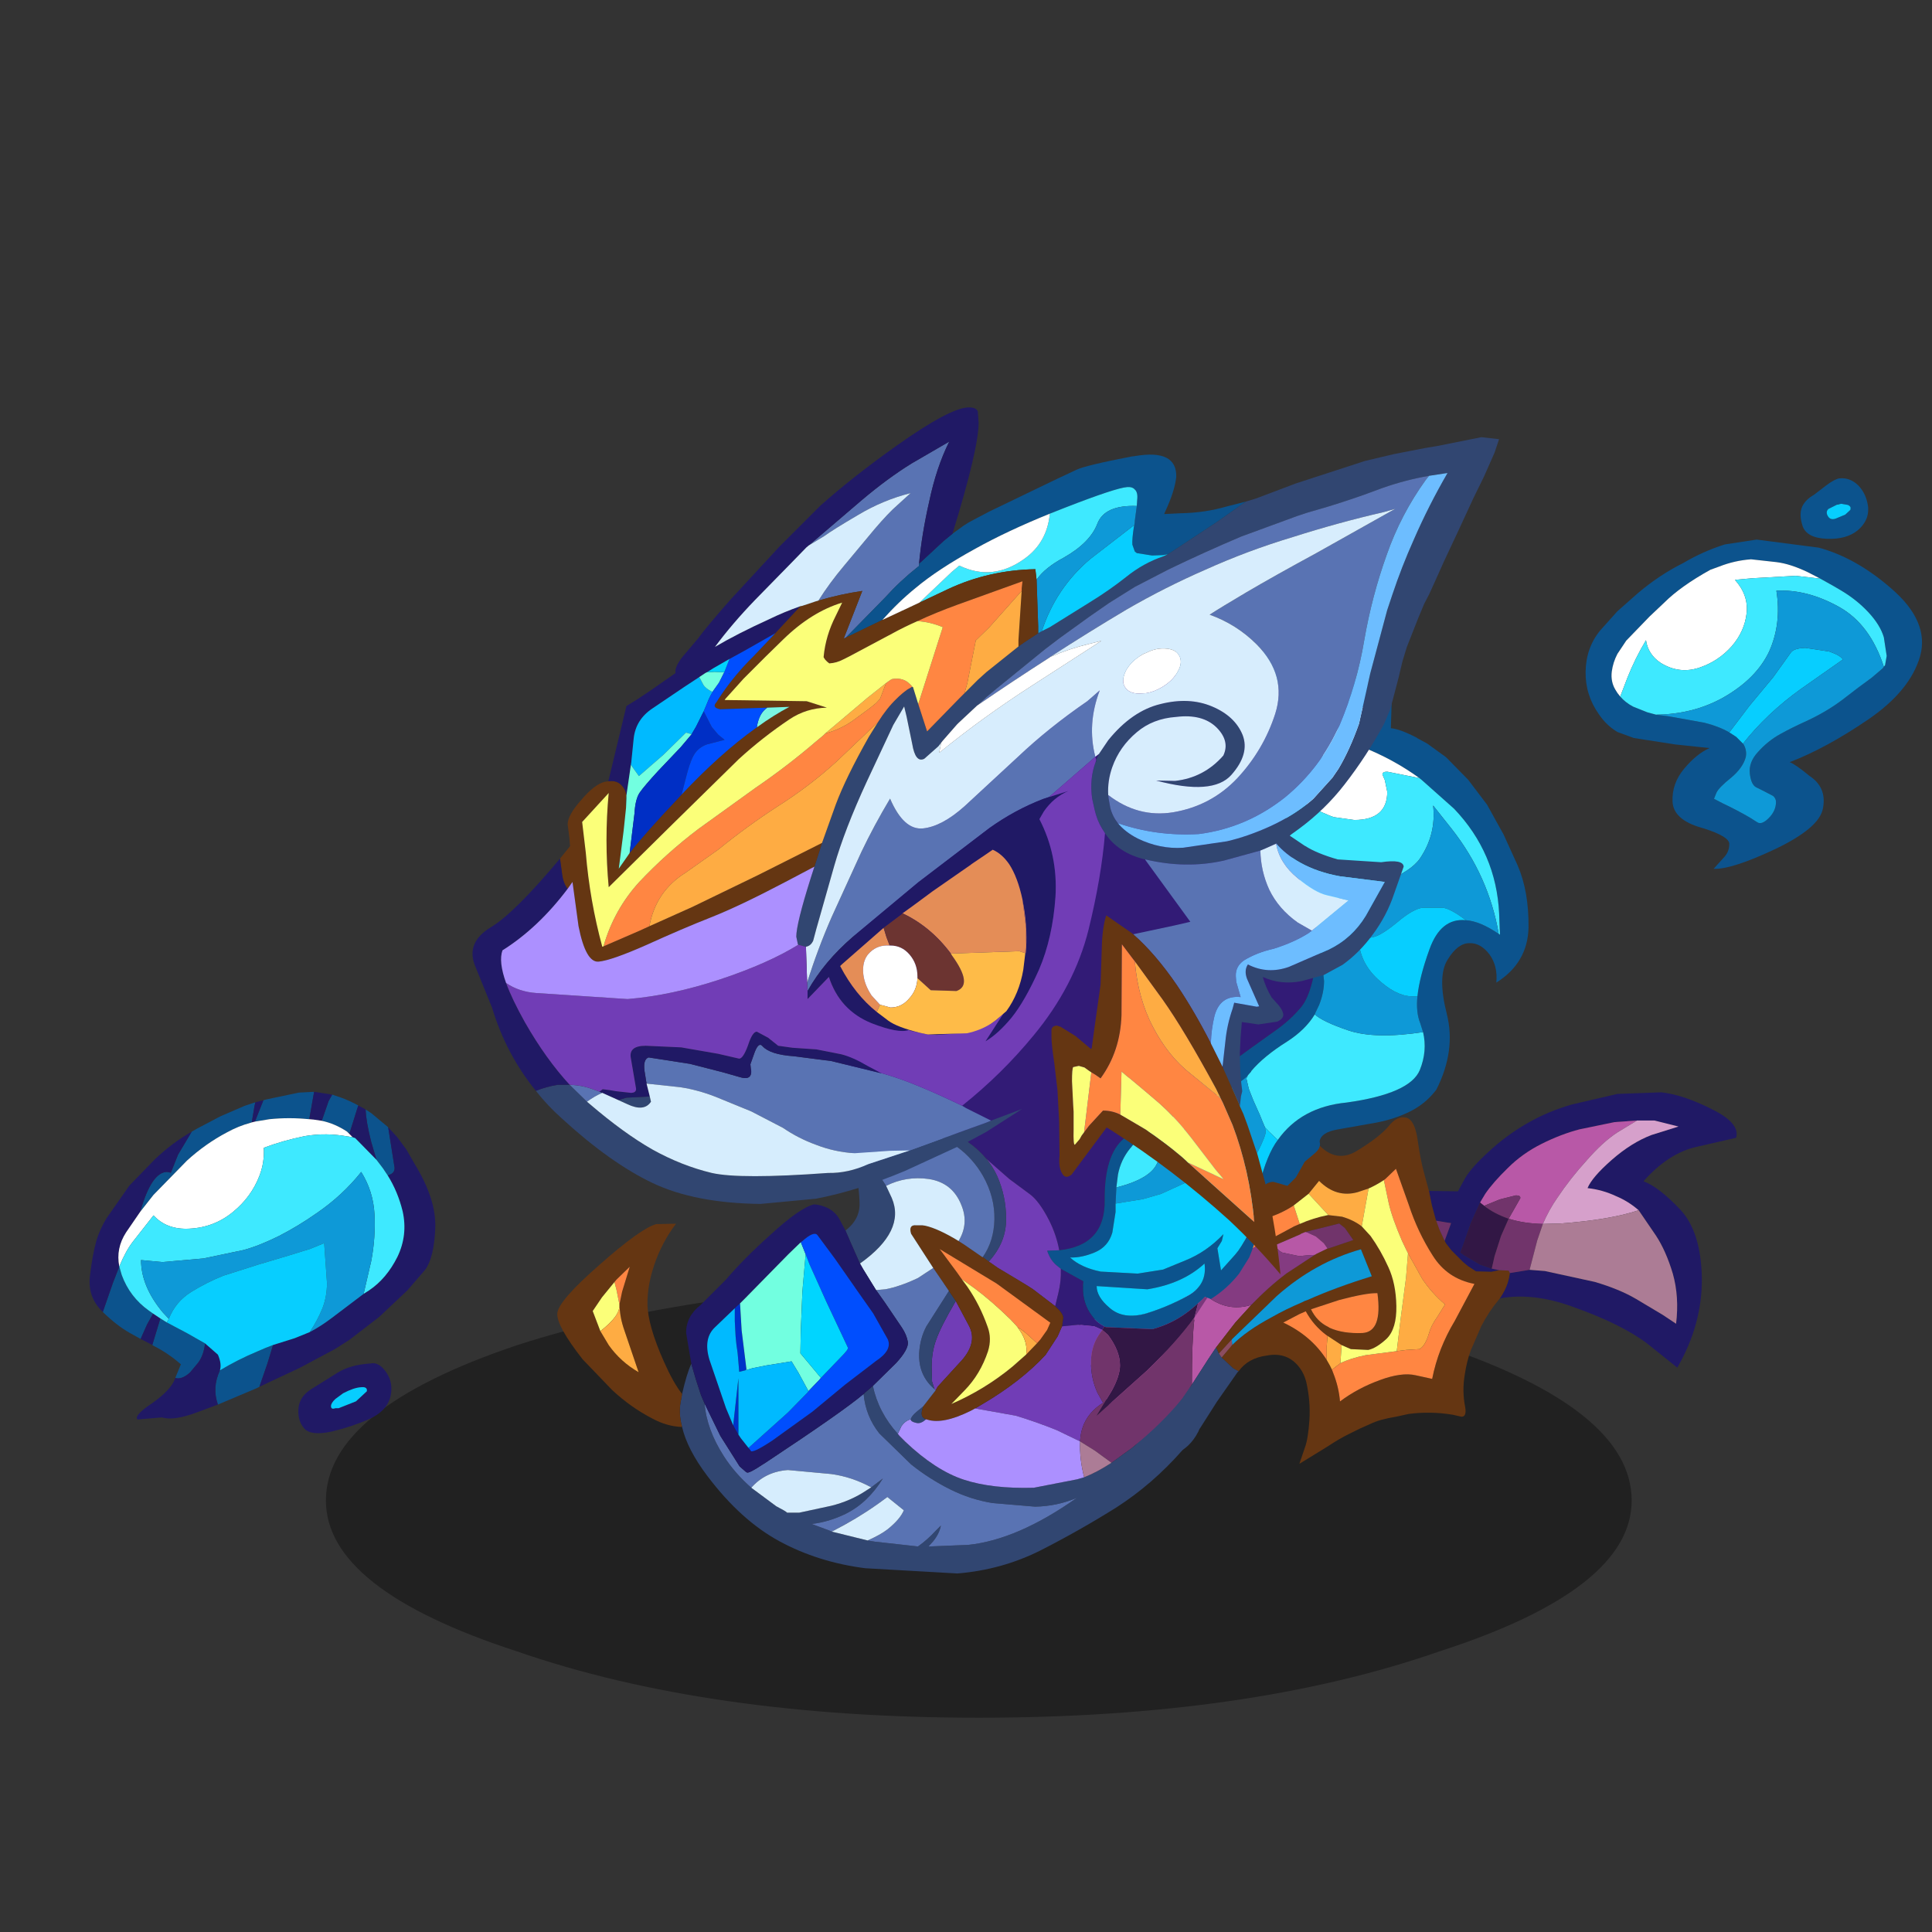<svg xmlns:ffdec="https://www.free-decompiler.com/flash" xmlns:xlink="http://www.w3.org/1999/xlink" ffdec:objectType="frame" height="90" width="90" xmlns="http://www.w3.org/2000/svg"><rect width="100%" height="100%" fill="#333333" stroke="none"/><use ffdec:characterId="16" height="61.55" transform="translate(.7 19)" width="88.75" xlink:href="#a"/><defs><g id="a" transform="translate(-.7 -19)"><use ffdec:characterId="1" height="9.8" transform="matrix(1.096 0 0 2.065 15.182 59.781)" width="55.5" xlink:href="#b"/><use ffdec:characterId="6" height="118.6" transform="translate(4.17 22.286) scale(.375)" width="227.65" xlink:href="#c"/><use ffdec:characterId="8" height="46.25" transform="translate(50.16 50.847) scale(.375)" width="81.95" xlink:href="#d"/><use ffdec:characterId="10" height="114.8" transform="translate(25.961 30.248) scale(.375)" width="120.65" xlink:href="#e"/><use ffdec:characterId="15" height="107.7" transform="translate(22.019 18.978) scale(.375)" width="127.5" xlink:href="#f"/></g><g id="c" transform="translate(113.8 59.3)"><use ffdec:characterId="3" height="42.4" transform="translate(-113.8 16.9)" width="42.95" xlink:href="#g"/><use ffdec:characterId="5" height="48.5" transform="translate(72.05 -59.3)" width="41.8" xlink:href="#h"/></g><g id="k" fill-rule="evenodd"><path d="m11.9-19.5-.05.1-1.05 3.35-.3-.2q-1.5-1-3.15-1.35l.85-2.45.45-.8 1.05.35q1.1.4 2.2 1m2.25 6.75-.65-2.2q-.65-2.55-.7-4.05l.7.45 2.1 1.75.35 2.2.45 2.85q0 .5-.4.75l-.45.2-.6-.9-.15-.2-.65-.85M-17.8.5l.3 1.05q1 2.75 3.4 4.45l.5.35-.75 1.35-.8 1.8-1.35-.75q-1.6-.9-3.35-2.6l1.25-3.6.8-2.05m5.1 6.45.8.5 2.55 1.35 2.2 1.25q-.15 1.45-.85 2.4l-1 1.2q-.8.75-1.55.75l-.3-.05.7-1.7q-1.6-1.4-3.4-2.3l-.15-.1 1-3.3m12.3 8.5-.3.15-2.6 1.1-2.25.95q-.75-2.1.25-4.25 2.25-1.35 4.65-2.35 1-.45 1.95-.8l-.7 2.3-1 2.9m-8.4-31.7.7-.4 2.85-1.5 3-1.3 1.35-.45-.1.45-.35 2.05-.15.05q-1.5.4-2.95 1.2-2.65 1.4-4.95 3.5l-4.15 4.25-1.65 2.1q1.4-4.95 3.35-4.95l.45.1.9-2.25 1.7-2.85m8.9-3.9.35-.1 4.05-.85 1.9-.1-.6 3.4h-.05q-2.45-.25-4.9 0l-1.8.3L.1-20.15" fill="#0c538d" transform="translate(21.5 21.2)"/><path d="m10.5-16.25.3.2 1.05-3.35.05-.1.65.35.25.15q.05 1.5.7 4.05l.65 2.2-2.5-2.55-.15-.15-.3-.1-.2-.2-.5-.5m-1.85-4.6-.45.8-.85 2.45-1-.15-.55-.05.6-3.4 2.25.35M-13.6 6.35l.9.6-1 3.3q-.7-.35-1.45-.75l.8-1.8.75-1.35M12.55 3.9l.7-.45Q15.4 2 16.75-.7q1.3-2.7.65-5.65-.6-2.45-1.85-4.45L16-11q.4-.25.4-.75l-.45-2.85-.35-2.2 1.1 1.2 1.15 1.55 1 1.75q2.75 4.45 2.6 8.05Q21.3-.6 20.2.9L18 3.45l-3.5 3.3-3.7 2.85L9 10.75 4.6 13.1.65 14.95l-1.05.5 1-2.9.7-2.3L4 9.4l1.85-.75q1.35-.7 2.8-1.8l3.9-2.95m-18.1 13.75-2.55.95q-2.9 1.1-4.4.65l-3 .25h-.05q-.45-.5 1.8-2 2.3-1.6 2.85-3l.05-.15.3.05q.75 0 1.55-.75l1-1.2q.7-.95.85-2.4l1.6 1.4q.5 1.15.25 1.95-1 2.15-.25 4.25m-14.3-11.5-.05-.05q-1.85-1.8-1.55-4.4.3-2.6.8-4.4.45-1.5 1.3-2.85l2.8-4 3.15-3.25q2.15-2.05 4.6-3.45l-1.7 2.85-.9 2.25-.45-.1q-1.95 0-3.35 4.95l-1.75 2.55q-1.3 2-.85 4.25l-.8 2.05-1.25 3.6M-.9-19.9l1-.25-1.05 2.65-.2.05-.2.05.35-2.05.1-.45m7 35.6 3.2-2q1.6-1 4.1-1.15 1.05-.25 2 1.15.9 1.35.45 3.1-.5 1.7-2.6 2.65Q11.1 20.4 8.6 21q-2.55.55-3.4-.35-.85-.95-.75-2.45.1-1.55 1.65-2.5m2.95 2.4h.4l2.15-.85L12.95 16q.1-.6-.75-.5-.85.05-2.2.75l-.95.7q-.55.5-.55.9 0 .45.55.25" fill="#201965" transform="translate(21.5 21.2)"/><path d="M7.35-17.6q1.65.35 3.15 1.35l.5.5.2.2-.55-.1h-.05q-2.7-.5-5.35-.05-2.7.55-5.1 1.45.1 1.85-.55 3.5-1 2.6-3.25 4.45Q-6-4.35-9.1-4.2q-2.8.15-4.45-1.65L-16.1-2.6Q-17-1.45-17.8.5q-.45-2.25.85-4.25l1.75-2.55 1.65-2.1 4.15-4.25q2.3-2.1 4.95-3.5 1.45-.8 2.95-1.2l.15-.05.2-.05.2-.05 1.8-.3q2.45-.25 4.9 0h.05l.55.05 1 .15" fill="#fff" transform="translate(21.5 21.2)"/><path d="m11.2-15.55.3.1.15.15 2.5 2.55.65.85.15.2.6.9q1.25 2 1.85 4.45.65 2.95-.65 5.65-1.35 2.7-3.5 4.15l-.7.45.95-4.1q.55-2.9.4-5.8-.15-2.85-1.65-5.25-2.3 2.9-5.5 5.1Q4.4-4.5 2.05-3.3q-2.4 1.2-4.4 1.75l-5 1.05-5.1.45-2.65-.25q0 3.25 2.7 6.5l.75.8-.25.45-.8-.5-.9-.6-.5-.35q-2.4-1.7-3.4-4.45L-17.8.5q.8-1.95 1.7-3.1l2.55-3.25q1.65 1.8 4.45 1.65 3.1-.15 5.45-2.1Q-1.4-8.15-.4-10.75q.65-1.65.55-3.5 2.4-.9 5.1-1.45 2.65-.45 5.35.05h.05l.55.1" fill="#3ee9ff" transform="translate(21.5 21.2)"/><path d="m-11.65 7-.75-.8q-2.7-3.25-2.7-6.5l2.65.25 5.1-.45 5-1.05q2-.55 4.4-1.75 2.35-1.2 4.7-2.85 3.2-2.2 5.5-5.1 1.5 2.4 1.65 5.25.15 2.9-.4 5.8l-.95 4.1-3.9 2.95q-1.45 1.1-2.8 1.8.95-1.4 1.6-3Q8 4.2 8 2.55L7.65-2.4l-1.7.7-2.75.85L-.5.25l-4.4 1.4q-2.1.85-3.95 2-1.95 1.2-2.8 3.35" fill="#0e99d7" transform="translate(21.5 21.2)"/><path d="m-11.9 7.45.25-.45q.85-2.15 2.8-3.35Q-7 2.5-4.9 1.65L-.5.25l3.7-1.1 2.75-.85 1.7-.7L8 2.55q0 1.65-.55 3.1-.65 1.6-1.6 3L4 9.4l-2.7.85q-.95.35-1.95.8-2.4 1-4.65 2.35.25-.8-.25-1.95l-1.6-1.4-2.2-1.25-2.55-1.35" fill="#07ceff" transform="translate(21.5 21.2)"/><path d="M9.05 18.1q-.55.2-.55-.25 0-.4.55-.9l.95-.7q1.35-.7 2.2-.75.85-.1.75.5l-1.35 1.25-2.15.85h-.4" fill="#07cdff" transform="translate(21.5 21.2)"/></g><g id="l" fill-rule="evenodd"><path d="m8.25-11.8-1.55-.8q-2.2-1.05-3.9-1.25l-3.15-.35q-2.05.15-3.95.9l-1.1.4q-3.7 2.05-5.75 4.1l-1.8 1.7-2.9 3-1.1 1.65q-.55 1.05-.7 2.2Q-17.8 1-17.2 2l.25.4.35.45q.65.75 1.6 1.25l1.75.7 1.1.3 1.55.2 4.45.8q1.8.45 3.1 1.2l.85.55.85.85.05.05q.45.75.3 1.6-.35 1.35-1.85 2.6-1.5 1.2-1.8 1.85l-.3.75 1.05.55q1.7.8 3.35 1.75l.95.6q.55.4 1.45-.5.9-.9.9-2 0-.45-.35-.75l-1.05-.55-1.1-.55q-.6-.35-.75-1.7-.15-1.4 1-2.65 1.25-1.4 2.8-2.25 1.45-.8 3-1.5Q8.95 4.8 11 3.25q2.05-1.6 3.65-2.75L16-.65l.15-.2.15-.2.2-1.15-.35-2.3q-.45-1.55-1.95-3.15-1.45-1.55-3.4-2.7l-.85-.5-1.7-.95M6-20.75q.45-.9 1.45-1.45l1.5-1.15q1.05-.8 1.65-.9 1.35-.15 2.4.9 1 1.05 1.2 2.7v.2q.05 1.5-1.3 2.65-1.4 1.15-3.85 1.05-2.5-.1-3-1.6-.4-1.25-.15-2.1l.1-.3m-25.1 15.4 2.15-2.4L-14.4-10q2.65-2.25 5.65-3.75 2.45-1.45 5.15-2.3l3.95-.6 7.7 1q4.65 1.25 9.05 5.1 4.75 4.1 3.55 8.4-1.25 4.3-6.45 7.85T4.45 11q.7.25 2.45 1.7 2.15 1.4 1.7 3.95-.2 1.3-1.75 2.6-1.5 1.25-4.1 2.5-5.5 2.6-7.75 2.5l1.4-1.55q.55-.65.55-1.55t-3.1-1.9l-.35-.1q-3.5-1-3.6-3.25-.1-2.25 1.45-4.1Q-7.1 9.95-5.5 9.25l-4.25-.45-5.15-.8-2.05-.75q-1.35-.8-2.3-2.2-1.7-2.4-1.65-5.3.05-2.95 1.8-5.1M10.35-21l-1.1.55q-.3.3-.15.7.3.75 1.05.5l1.2-.5.65-.6v-.1q.1-.3-.3-.5l-.85-.15-.4.1.2-.1-.35.1h.05" fill="#0c538d" transform="translate(20.9 24.25)"/><path d="m-16.6 2.85-.35-.45-.25-.4q-.6-1-.45-2.25.15-1.15.7-2.2l1.1-1.65 2.9-3 1.8-1.7q2.05-2.05 5.75-4.1l1.1-.4q1.9-.75 3.95-.9l3.15.35q1.7.2 3.9 1.25l1.55.8-3.05-.35-5.35.3-2.2.2Q-.65-9.75-.9-7.5q-.25 2.25-1.85 4.1-1.6 1.8-3.85 2.6-2.6.95-5-.55-1.55-1.05-1.8-2.8Q-14.75-1.9-15.7.5l-.9 2.35" fill="#fff" transform="translate(20.9 24.25)"/><path d="m8.25-11.8 1.7.95.85.5q1.95 1.15 3.4 2.7 1.5 1.6 1.95 3.15l.35 2.3-.2 1.15-.15.2q-1.7-5.25-5.5-7.4-4-2.25-7.85-2.05.65 4.1-.9 7.55Q.3.65-3.85 3q-3.7 2.05-8.3 2.1l-1.1-.3-1.75-.7q-.95-.5-1.6-1.25l.9-2.35q.95-2.4 2.3-4.65.25 1.75 1.8 2.8 2.4 1.5 5 .55 2.25-.8 3.85-2.6 1.6-1.85 1.85-4.1.25-2.25-1.45-4.15l2.2-.2 5.35-.3 3.05.35" fill="#3ee9ff" transform="translate(20.9 24.25)"/><path d="m-1.35 8.7-.85-.85-.85-.55L-.55 4 2.4.45l2.15-3q.35-.6 1.85-.65l2.95.45q1.45.5 1.7 1L5.85 1.9Q1.6 4.95-1.35 8.7M10.35-21h.1l.4-.1.85.15q.4.2.3.5v.1l-.65.6-1.2.5q-.75.25-1.05-.5-.15-.4.15-.7l1.1-.55" fill="#07ceff" transform="translate(20.9 24.25)"/><path d="m16.15-.85-.15.2L14.65.5Q13.05 1.65 11 3.25 8.95 4.8 6.3 6q-1.55.7-3 1.5-1.55.85-2.8 2.25Q-.65 11-.5 12.4q.15 1.35.75 1.7l1.1.55 1.05.55q.35.3.35.75 0 1.1-.9 2-.9.9-1.45.5l-.95-.6Q-2.2 16.9-3.9 16.1l-1.05-.55.3-.75q.3-.65 1.8-1.85 1.5-1.25 1.85-2.6.15-.85-.3-1.6l-.05-.05q2.95-3.75 7.2-6.8l5.2-3.65q-.25-.5-1.7-1L6.4-3.2q-1.5.05-1.85.65L2.4.45-.55 4l-2.5 3.3q-1.3-.75-3.1-1.2l-4.45-.8-1.55-.2q4.6-.05 8.3-2.1Q.3.65 1.9-2.75q1.55-3.45.9-7.55 3.85-.2 7.85 2.05 3.8 2.15 5.5 7.4" fill="#0e99d7" transform="translate(20.9 24.25)"/></g><g id="m" fill-rule="evenodd"><path d="m28.65-19.5-2.8.2-4.35.9q-2.3.6-4.7 1.8-2.4 1.2-4.2 3-1.85 1.8-2.8 3.2l-.6 1-.05.1L8-6.75l-.9 2.6-.4 1.05.5.35L9.15-1.6l1.45.5.95.2-1 .2-1.9-.05-1-.65-.6-.5-.5-.5-.95-.95-.7-.9-.15-.3.8-2.2-.65-.1-1.2-.2-.05-.1L3.15-9l-.35-1.75 3.6.05.9-1.65q.8-1.35 2.95-3.3 2.15-2 4.75-3.5t5.6-2.35l5.6-1.3 5.45-.2q2.75.3 6.3 2.1 3.55 1.75 3 3.55l-4.8 1.1q-3.55.75-6.7 4.3 1.9.7 4.55 3.5Q36.6-5.7 36.7.1q.05 5.75-3.05 11.1l-3.75-3q-3.25-2.45-9.35-4.6-4.85-1.75-8.95-1 .9-1.3 1.15-2.6l.1-.55 2.45-.4 1.9.15L23.4.55q3.05.9 5.1 2.1l3.35 2 1.65 1.1q.4-3.35-.4-6.2Q32.25-3.3 31-5.2l-2.15-3.15q-1.25-1.1-2.8-1.75-1.7-.8-3.55-1 .55-1.35 3-3.5t4.95-3.1l3.35-1.05-3-.75h-2.15" fill="#201965" transform="translate(40.95 23.1)"/><path d="m9.15-9.3.05-.1.6-1q.95-1.4 2.8-3.2 1.8-1.8 4.2-3 2.4-1.2 4.7-1.8l4.35-.9 2.8-.2-2.4 1.45q-1.85 1.2-3.85 3.5-2.05 2.25-3.65 4.65-1.05 1.5-1.8 3.25-2.35-.05-4.25-.65l.6-1.05.85-1.5q.05-.35-.55-.35l-2 .5-1.95.8-.5-.4m-28.4 12.7-2 2.2-2.4 3.1-1 1.5-1.8 2.8-.2.3q0-5.5.3-8.05h-.2l-4.1 4.85q-3.5 3.8-6.35 5.7l-.65-1.5q-1.05-2.55-2.85-5.95-1.85-3.4 4.15-3.35 5.3.05 10.5-3.65l1.5 1.3q2.4 1.6 5.1.75" fill="#b858a7" transform="translate(40.95 23.1)"/><path d="m12.85-.55-.1.55q-.25 1.3-1.15 2.6l-.2.25q-1.2 1.45-2.1 3.2l-1.3 3q-.5 1.35-.75 3-.35 2.05.05 4.05.2 1.2-.45 1.2l-1.1-.25Q3 16.6.3 16.95l-1.6.35q-1.95.3-3.2.9-1.3.55-2.55 1.2Q-8.3 20-9.8 21l-3.5 2.15.7-2.05q.4-1.1.55-3.4.15-2.35-.4-4.75-.25-.95-.75-1.65-1.5-2.1-4.15-1.6-2.3.3-3.5 1.95l-.65-.35-1.45-1.35 1.3-1.55q1.8-1.8 4.9-3.45Q-15 3.95-13 3.1q.35-.2.7-.3 3.6-1.6 8-2.95L-5.65-3.5q-5.7 1.6-10.45 5.8l-5.45 5.25-.15.15-1.6 1.75-.35-.75 2.4-3.1 2-2.2q2.1-2.2 4.35-3.9l3.5-2.3.25-.15 1.35-.65h.1l3.1-1.05-1.05-1.5-.7-.55-4.2 1.05-.5.2-.15.1-2.9 1.25h-.15q-.65-.1-.85-.4l-.1-.1 3.25-1.75.7-.3q1.7-.75 3.5-1.1h.05l1.7.2q1.4.4 2.45 1.2l1.1 1.2Q-3.2-3.4-2.25-1.3q.95 2.05 1 4.85.05 2.8-1.2 4.05-1.3 1.2-2.3 1.4l-2.15-.1-1.15-.5-1.75-1.15-.15-.1q-1.6-1.2-2.55-2.95l-.8.35-2 1.05q3.5 1.65 5.4 4.65l.4.7.25.5.15.4q.7 1.75.85 3.55 2.2-1.65 4.95-2.65 2.7-1 4.45-.6l2.05.45Q3.95 8.8 6 5.4L8.45.8q-3.4-.65-5.2-3.55Q1.4-5.65.3-9l-1.6-4.5-1.3 1.25-.2.15q-.9.6-1.9 1.05l-1.35.45q-2.65.75-4.8-1.4l-1.3 1.6L-14-8.95q-1.5 1-3.3 1.55l-.15.05-.3.05q-1 .4-1.65 1.2l-.65 1.2-.05.4-.05.25v.3L-20.2-4l-.15-.15q-1.3-1.15-2.2-2.25-1.1-1.4-1.1-2.75l.7-1.4q.75-.9 1.3-.9l.95.2 2.55-.2q1.25-.25 1.55-.65l.35-.95q.35-1.4 1.6-2.5l2.5-1.6h.7Q-9.05-14-6.2-15.7q2.8-1.7 3.95-3.05 1.1-1.4 2.25-1.1 1.05.3 1.4 2.8.35 2.45.75 3.9l.65 2.4L3.15-9l.5 1.85.05.1.4 1.1.65 1.4.15.3.7.9.95.95.5.5.6.5 1 .65 1.9.05 1-.2h.1l1.05.05.15.3M-5.45 6.9q2.5-.15 1.85-4.95-1.35-.05-4.75.85l-3.5 1.15q.7 1.5 2.15 2.2l.15.1q1.65.75 4.1.65" fill="#653612" transform="translate(40.95 23.1)"/><path d="m10.6-1.1-1.45-.5L7.2-2.75l-.5-.35.4-1.05.9-2.6L9.15-9.3l.5.4q1.3 1 3.05 1.6l-.95 2.15-.8 2.5-.35 1.55" fill="#321745" transform="translate(40.95 23.1)"/><path d="m15.3-.95-2.45.4-.15-.3-1.05-.05h-.1l-.95-.2.35-1.55.8-2.5.95-2.15q1.9.6 4.25.65l-.7 2.05-.95 3.65M3.7-7.05l1.2.2.65.1-.8 2.2-.65-1.4-.4-1.1M9.65-8.9l1.95-.8 2-.5q.6 0 .55.35l-.85 1.5-.6 1.05q-1.75-.6-3.05-1.6m-25.9 4.8h.15l-.15.05v-.05m3.7-1.55 4.2-1.05.7.55 1.05 1.5-3.1 1.05h-.1l-.45-.65-1-.85-1.1-.5-.2-.05M-37 15.8q2.85-1.9 6.35-5.7l4.1-4.85h.2q-.3 2.55-.3 8.05l-.3.45v.05q-1.55 2.35-3.4 4.2-1.5 1.55-3.2 2.65l-1.9-2.2L-37 15.8" fill="#71346b" transform="translate(40.95 23.1)"/><path d="m-2.8-12.1.2-.15 1.3-1.25L.3-9q1.1 3.35 2.95 6.25Q5.05.15 8.45.8L6 5.4q-2.05 3.4-2.8 7.2l-2.05-.45q-1.75-.4-4.45.6-2.75 1-4.95 2.65-.15-1.8-.85-3.55l-.15-.4 1.05-.8q1.2-.6 3.15-1l3.85-.5L0 9l1.6-.1q.7-.3 1.2-1.95.25-.95 1-2l1-1.6Q3.15 1.95 1.95.15L.2-3l-.25-.5-.5-1.05q-1.25-2.9-1.65-4.7l-.6-2.85m-7.1 22.35q-1.9-3-5.4-4.65l2-1.05.8-.35q.95 1.75 2.55 2.95l.15.1-.1 1.3v1.7m-3.35-16.9-.7.3-3.25 1.75-.35.2-.4.1-2.2 1.3h-.05v-1l.05.05v-.3l.05-.25.05-.4.65-1.2q.65-.8 1.65-1.2l.3-.05.15-.05q1.8-.55 3.3-1.55l.75 2.3m7.8 13.55q-2.45.1-4.1-.65l-.15-.1q-1.45-.7-2.15-2.2l3.5-1.15q3.4-.9 4.75-.85.65 4.8-1.85 4.95" fill="#ff8642" transform="translate(40.95 23.1)"/><path d="M28.65-19.5h2.15l3 .75-3.35 1.05q-2.5.95-4.95 3.1-2.45 2.15-3 3.5 1.85.2 3.55 1 1.55.65 2.8 1.75-3.6 1.2-9.8 1.65l-2.1.05q.75-1.75 1.8-3.25 1.6-2.4 3.65-4.65 2-2.3 3.85-3.5l2.4-1.45" fill="#d6a0cb" transform="translate(40.95 23.1)"/><path d="M28.85-8.35 31-5.2q1.25 1.9 2.1 4.75.8 2.85.4 6.2l-1.65-1.1-3.35-2q-2.05-1.2-5.1-2.1L17.2-.8l-1.9-.15.95-3.65.7-2.05 2.1-.05q6.2-.45 9.8-1.65" fill="#ac7c95" transform="translate(40.95 23.1)"/><path d="M.2-3 1.95.15q1.2 1.8 2.85 3.2l-1 1.6q-.75 1.05-1 2Q2.3 8.6 1.6 8.9L0 9l-1.2.15L-.7 5-.05.05.2-3m-8.4 13.65-1.05.8-.25-.5-.4-.7v-1.7l.1-1.3 1.75 1.15-.15 2.25m2.65-17Q-6.6-7.15-8-7.55l-1.7-.2-2.45-2.65 1.3-1.6q2.15 2.15 4.8 1.4l1.35-.45-.85 4.7" fill="#feac43" transform="translate(40.95 23.1)"/><path d="m-2.8-12.1.6 2.85q.4 1.8 1.65 4.7l.5 1.05.25.5L-.05.05-.7 5l-.5 4.15-3.85.5q-1.95.4-3.15 1l.15-2.25 1.15.5 2.15.1q1-.2 2.3-1.4 1.25-1.25 1.2-4.05-.05-2.8-1-4.85-.95-2.1-2.2-3.85l-1.1-1.2.85-4.7q1-.45 1.9-1.05m-6.9 4.35h-.05q-1.8.35-3.5 1.1l-.75-2.3 1.85-1.45 2.45 2.65" fill="#fbff79" transform="translate(40.95 23.1)"/><path d="m-16.1-4.1 2.9-1.25.15-.1.5-.2.2.05 1.1.5 1 .85.45.65-1.35.65-.25.15-.95.05-.95.1-2.15-.45q-.7-.4-.8-.95l.15-.05" fill="#b758a6" transform="translate(40.95 23.1)"/><path d="m-21.7 7.7.15-.15 5.45-5.25q4.75-4.2 10.45-5.8L-4.3-.15q-4.4 1.35-8 2.95-.35.1-.7.3-2 .85-3.75 1.85-3.1 1.65-4.9 3.45l-.05-.7" fill="#0e99d7" transform="translate(40.95 23.1)"/><path d="m-23.65 8.7.35.75.35.5 1.45 1.35.65.35-.15.15-2.55 3.65-2.1 3.3-.05.05-.15.35q-1.05 2.05-2.95 2.8-2.15.85-3.65-.35l-1.1-.95q1.7-1.1 3.2-2.65 1.85-1.85 3.4-4.2v-.05l.3-.45.2-.3 1.8-2.8 1-1.5" fill="#314671" transform="translate(40.95 23.1)"/><path d="m-23.3 9.45 1.6-1.75.05.7-1.3 1.55-.35-.5" fill="#8c4d60" transform="translate(40.95 23.1)"/><path d="m-17.2-4.6.1.1q.2.3.85.4v.05q.1.55.8.95l2.15.45.95-.1.95-.05-3.5 2.3q-2.25 1.7-4.35 3.9-2.7.85-5.1-.75l-1.5-1.3L-24.6.4l4.2-3.25.2-.15h.05l2.2-1.3.4-.1.35-.2" fill="#843b81" transform="translate(40.95 23.1)"/></g><g id="n" fill-rule="evenodd"><path d="M-5.8-49.55q9.15-3.45 18.85-4.4 13.65-1.3 26.2 3.55-1.4.85-3.1 3.7l-1.35 2.4-.1.25-.2.45-.45 1-.3.85-.4.85-.35.45.05-.05-.1.25-.05.1-.1.05-2.05 2.8q-1.3 1.6-.25 4.45l1.9 5.35.7 2 .6 1.7.55 2.3q-.45 6.5-2.15 8.55-1.25 1.5-2.9 2.7l-3.35 2.4-1.65 1.2-.35.25-7.5 5.35-5.6 3.95-.7.5Q7.65 5.45 7.7 11q.1 5.65-5.65 6.25-.35-1.9-1.25-3.7-1.25-2.45-2.45-3.3l-2.5-1.85L-7 5.9q-1-1.2-2.3-2.1-2.45-1.65-5.2-2.25l-5.3-.3-4.35.8-.4-2.8-.05-.15.2-11.15q.55-17.8 10.2-29.75 3.7-4.55 8.4-7.75M2.4 26.7l.15-1.05q0-.55-1-1.45l.4-1.65q.35-1.45.3-3l2.8 1.55q-.3 2.55 1.15 4.4.55.75 1.45 1.2l-.25.45-1-.45-2-.2-2 .2" fill="#321b76" transform="translate(60.3 57.4)"/><path d="M39.25-50.4q-12.55-4.85-26.2-3.55-9.7.95-18.85 4.4Q5.6-57.4 22.9-57.4q8.05 0 15 3.2 3.35 1.55 5.45 3.25l-.1 3.35q1.15.1 3.25 1.2l.05.05 1.2.65L50.1-44l2.75 2.8 2.35 3.1 1.05 1.9 1 1.8L59-30.55q1.4 3.25 1.35 7.7-.1 4.4-4 6.85.2-2.05-.85-3.5-1.1-1.45-2.5-1.4-1.45 0-2.7 2.05-1.3 2.05-.1 6.75 1.15 4.55-1.3 9.4l-.2.25q-1.2 1.5-2.95 2.4-1.95 1-4.35 1.45l-4.8.85q-2 .35-2.2 1.45l.05.35q0 .6-.65 1.15l-1.25 1.05-1.1 1.95-1.05 1.05-.85-.25-.9-.25q-.55 0-1 .35h-.05l-.15 2.15-.05.65q-.5 2.85-1.45 5.5l-.3.75-1.25 2q-1.5 1.9-3.5 3.15l-.45-.15-.3-.1-.5.5-.35.3-.7.6q-2.2 1.85-4.95 2.6l-5.8-.25-.15-.05-.05-.05q-.9-.45-1.45-1.2-1.45-1.85-1.15-4.4l-2.8-1.55-.5-.4q-.8-.65-1.2-1.85l1.5-.05Q7.8 16.65 7.7 11q-.05-5.55 2.35-7.6l.7-.5 5.6-3.95 7.5-5.35.35-.25 1.65-1.2 3.35-2.4q1.65-1.2 2.9-2.7 1.7-2.05 2.15-8.55l.55 3.45.05.95.1.9q0 1.4-.6 2.95l-.5 1.05-.05.15q-1.15 1.9-3.4 3.35-2.95 1.85-4.5 3.7v.05l-.4.45q-.45.6-2.7 1.9l-.65.3-3.1 1.55Q13.3 2 12.25 3.1L11.1 4.3l-.1.15-.1.1Q9.7 6 9.35 7.85l-.2 1.6-.1 1.95v1.1l-.4 2.55q-.5 1.75-2.15 2.45-1.65.7-3.1.65 1.35 1.25 3.8 1.75l4.6.25 3.15-.5 2.8-1.15q2.6-1.05 4.7-3.25l-.2.85-.55.9.45 2.75 1.75-1.95.4-.5q1.7-2.4 2.2-5.4l.1-.65.25-1.7.05-.4q.95-3.8 2.3-5.6 2.9-4.1 8.55-4.65 7.9-1.1 9.1-4.05.95-2.35.4-4.7l-.35-1.1q-.55-1.35-.35-3.35.25-2.4 1.5-5.85 1.4-3.9 4.5-3.6 1.75.1 4.1 1.7l.15.1-.1-2.6q-.35-7.55-5.6-13.05l-4.05-3.6-.25-.2q-3.25-2.35-7.05-3.85l.35-4.85-.85-.3M6.7 21.7q0 1.35 1.6 2.7 1.7 1.5 4.55.7 2.8-.85 5.35-2.3 2.25-1.35 1.9-3.9-2.7 2.5-7.1 3.2l-6.3-.4" fill="#0c538d" transform="translate(60.3 57.4)"/><path d="m32.8-40.1.1-.05.05-.1.1-.25-.05.05.35-.45.4-.85.35-.85.75-1.7h-.05l1.35-2.4q1.7-2.85 3.1-3.7l.85.3-.35 4.85q3.8 1.5 7.05 3.85l-4-.8q-.6 0-.6.35l.3.7.3 1.45q0 3.5-4.1 3.5l-2.5-.35q-.75-.2-4.4-1.95l1-1.6" fill="#fff" transform="translate(60.3 57.4)"/><path d="m33.1-25.5-.7-2-1.9-5.35q-1.05-2.85.25-4.45l2.05-2.8-1 1.6q3.65 1.75 4.4 1.95l2.5.35q4.1 0 4.1-3.5l-.3-1.45-.3-.7q0-.35.6-.35l4 .8.25.2 4.05 3.6q5.25 5.5 5.6 13.05l.1 2.6-.15-.1q-1.25-7.2-5.85-13.05L48.5-38q.4 3.6-1.65 6.6-2.05 3-13.75 5.9m1.4-18.1.2-.45.15-.25-.35.7M47.25-9.85q.55 2.35-.4 4.7-1.2 2.95-9.1 4.05-5.65.55-8.55 4.65L28.1 2.5l-.5-.55-.3-.7L27 .5l-.85-1.9-.55-1.4-.3-1.3.2-.4.4-.45V-5q1.55-1.85 4.5-3.7 2.25-1.45 3.4-3.35.95.9 4.2 2 3.3 1.1 9.25.2M9.15 9.45l.2-1.6Q9.7 6 10.9 4.55l.1-.1.1-.15 1.15-1.2Q13.3 2 19.05-.75l3.1-1.55-2.8 3-1.5 1.25L15.8 3.5q-1.25 1.15-1.4 2v.25q-.3 2.45-5.25 3.7" fill="#3ee9ff" transform="translate(60.3 57.4)"/><path d="m34.25-21.5-.55-2.3-.6-1.7q11.7-2.9 13.75-5.9 2.05-3 1.65-6.6l2.3 2.9q4.6 5.85 5.85 13.05-2.35-1.6-4.1-1.7-1.8-1.4-2.85-1.55h-2.5q-1.2.15-3.15 1.8-2 1.65-3 1.85l-1.8.35q.15 2.8 2.35 4.85t4.1 2.15h.85q-.2 2 .35 3.35l.35 1.1q-5.95.9-9.25-.2-3.25-1.1-4.2-2l.05-.15.5-1.05q.6-1.55.6-2.95l-.1-.9-.05-.95-.55-3.45M9.05 11.45v-.05l.1-1.95q4.95-1.25 5.25-3.7V5.5q.15-.85 1.4-2l2.05-1.55L19.35.7l2.8-3 .65-.3q2.25-1.3 2.7-1.9l-.2.4.3 1.3.55 1.4L27 .5l.3.75.3.7.1.45q.1.5-1.1 2.85l-.2.35q-1 1.55-3.4 1.9-2.4.3-4.9 1.2l-3.4 1.55-2.25.65-3.4.55" fill="#0e99d7" transform="translate(60.3 57.4)"/><path d="M52.55-23.75q-3.1-.3-4.5 3.6-1.25 3.45-1.5 5.85h-.85q-1.9-.1-4.1-2.15-2.2-2.05-2.35-4.85l1.8-.35q1-.2 3-1.85 1.95-1.65 3.15-1.8h2.5q1.05.15 2.85 1.55M29.2 3.55q-1.35 1.8-2.3 5.6l-.05.4-.25 1.7-.1.65q-.5 3-2.2 5.4l-.4.5-1.75 1.95L21.7 17l.55-.9.2-.85q-2.1 2.2-4.7 3.25l-2.8 1.15-3.15.5-4.6-.25q-2.45-.5-3.8-1.75 1.45.05 3.1-.65 1.65-.7 2.15-2.45l.4-2.55v-1.05l3.4-.55 2.25-.65 3.4-1.55q2.5-.9 4.9-1.2 2.4-.35 3.4-1.9l.2-.35q1.2-2.35 1.1-2.85l-.1-.45.5.55 1.1 1.05M6.7 21.7l6.3.4q4.4-.7 7.1-3.2.35 2.55-1.9 3.9-2.55 1.45-5.35 2.3-2.85.8-4.55-.7-1.6-1.35-1.6-2.7" fill="#07ceff" transform="translate(60.3 57.4)"/><path d="m-7 5.9 2.85 2.5 2.5 1.85q1.2.85 2.45 3.3.9 1.8 1.25 3.7l-1.5.05q.4 1.2 1.2 1.85l.5.4q.05 1.55-.3 3l-.4 1.65-2.75-2.1q-1.05-.7-4.35-2.65l-1.15-.8q2.2-2.4 2.15-5.35 0-2.75-1.1-5.25Q-6.2 6.85-7 5.9m-3.8 17.65 1.65 3.1q1.15 2.2-1.25 4.65l-2.65 2.9-.25.45-.15-.15-.3-.95-.05-1.75q0-1.9.55-3.4.55-1.6 2.45-4.85m2.4 13.35.85-.5q4.85-2.85 7.9-6.15l1.5-2.3.55-1.25 2-.2 2 .2 1 .45-.25.35Q6.05 29 6 30.95q-.05 2.15.8 4l.7 1.25q-2.65 1.65-2.85 4.65V41l-2.9-1.4q-2.6-1.05-5.1-1.8l-5.05-.9" fill="#713db6" transform="translate(60.3 57.4)"/><path d="m7.65 26.7.05.05.15.05 5.8.25q2.75-.75 4.95-2.6l.7-.6-.45 1.75q-2.25 3.1-5.95 6.65L6.7 37.8l.9-1.5.95-1.55q1.05-1.9 1.05-3.2 0-1.8-1.5-3.8l-.7-.6.25-.45" fill="#321745" transform="translate(60.3 57.4)"/><path d="m20.45 23.15-1.6 2.45.45-1.75.35-.3.5-.5.3.1" fill="#7a377b" transform="translate(60.3 57.4)"/><path d="m18.85 25.6-.35 1.8-.25 2.25q-.2 2.25.1 4.55l-.05.05-.95 1.4q-2.4 3-6.25 6.15l-2.55 1.85-2.05-1.5L4.65 41v-.15q.2-3 2.85-4.65l-.7-1.25q-.85-1.85-.8-4Q6.05 29 7.15 27.5l.25-.35.7.6q1.5 2 1.5 3.8 0 1.3-1.05 3.2L7.6 36.3l-.9 1.5 6.2-5.55q3.7-3.55 5.95-6.65" fill="#71346b" transform="translate(60.3 57.4)"/><path d="m-24.15 2.05 4.35-.8 5.3.3q2.75.6 5.2 2.25Q-8 4.7-7 5.9q.8.95 1.35 2.15 1.1 2.5 1.1 5.25.05 2.95-2.15 5.35l-.75-.55q1.4-2 1.45-4.7.05-2.75-1.4-5.35-1.25-2.2-3.25-3.65-2.4-1.6-5.3-2.1-2.95-.5-5.6.05l-2.5.6-.1-.9m42.45 32.2.45 2.6.65 2.65-2.1 2.65q-3.65 4.15-8.15 7.05Q4.6 52.05-.2 54.5q-4.85 2.45-10.4 2.9l-11.45-.65Q-27.9 56-32.7 53.4q-4.8-2.6-8.95-8.1-2.5-3.3-3.15-6.1-.5-1.85-.1-3.5l.1-.6q.6-2.6 1.15-3.75l.55 1.9.65 2 .45 1.05q.25 3.2 2.4 6.55 1.35 2.1 3.4 3.9l3.1 2.3q1.25.65 1.35.8h1.5l3.95-.85q2.45-.6 4.45-1.95l.55-.35 1.45-1.1q-1.9 3.05-4.65 4.4-2.05 1-4.2 1.25l2.15.8q.15.05.35.15l4.45 1.1.9.15 4.95.55.4.05q1.2-.85 2.25-2l.6-.6q-.2 1.05-1 2l-.55.6 4.95-.2Q-3.1 53.2 4.25 48q-2.45 1.05-5.2 1.1l-5.3-.45q-2.75-.45-5.25-1.7-2.6-1.3-4.85-3.1L-20.3 40q-1.7-2.15-1.95-4.9h.05l.05-.1 1.05-.9q.7 3.3 3.1 5.95l.2.25.75.75q3.75 3.55 7.25 4.7 3.5 1.15 8.7 1l5.4-1.05.85-.25q1.55-.6 3.4-1.8l2.55-1.85q3.85-3.15 6.25-6.15l.95-1.4M-24.5 14.8q1.7-1.3 1.75-3.15 0-2-.7-5.9 2.4.8 4 3.5l.7 1.5q1.75 4.1-3.95 8.15l-1.15-2.6-.65-1.5m12.85 7.5.85 1.25q-1.9 3.25-2.45 4.85-.55 1.5-.55 3.4l.05 1.75.3.95q-2-1.7-1.9-4.45.1-1.85.9-3.35l2.8-4.4m-3.2 14.35-.05.2q-.35 1 .2 1.3l.2.1q-.65.6-1.2.45-.7-.15-.7-.45.1-.4.75-.95l.8-.65" fill="#314671" transform="translate(60.3 57.4)"/><path d="M-44.8 39.2q-1.85-.05-3.7-1.05-2.7-1.4-5-3.55l-3.65-3.8q-3.25-4.15-3.15-5.7.1-1.55 5.25-6.05Q-49.9 14.5-48 14l2.45-.05q-1.75 2.3-2.7 5.1-.85 2.5-.85 4.8 0 2.65 2.05 7.25 1.15 2.6 2.25 4l-.1.6q-.4 1.65.1 3.5m31.2-19.75-2.75-4.25q-.35-1.15.65-1.05h.75l.35.05q1.6.35 4.15 1.9l.7.45 2.25 1.55h.05l.75.55 1.15.8q3.3 1.95 4.35 2.65l2.75 2.1q1 .9 1 1.45L2.4 26.7l-.55 1.25-1.5 2.3q-3.05 3.3-7.9 6.15l-.85.5-.55.3q-3.45 1.7-5.35 1.1l-.2-.05-.2-.1q-.55-.3-.2-1.3l.05-.2 1.55-2 .25-.45 2.65-2.9q2.4-2.45 1.25-4.65l-1.65-3.1-.85-1.25-1.95-2.85M-.7 28.8l.4-.45.85-1.2.4-.9-6.65-4.85-7.1-4.3 2.15 2.9.6.85.7.95q1.55 2.25 2.5 4.95.55 1.45.05 3.05-.95 2.85-2.9 4.85l-1.65 1.7q4.15-1.8 7.6-4.65l1.7-1.5 1.35-1.4m-51.85-4.9v-.05l.3-1.45.95-3.1-1.65 1.6-.25.3-1.55 1.9-1.15 1.7.95 2.5 1.05 1.75q1.45 2.05 3.7 3.35l-1.75-5.15q-.65-1.85-.6-3.35" fill="#653612" transform="translate(60.3 57.4)"/><path d="m-10.05 20.85-.6-.85-2.15-2.9 7.1 4.3 6.65 4.85-.4.9-.85 1.2-.4.45-1.05-.95q-.8-.75-1.35-1l-.15-.2-.75-.8q-2.35-2.3-4.5-3.9l-1.55-1.1m-43.15.35.25-.3 1.65-1.6-.95 3.1-.3 1.45v.05h-.05l-.35-1.75-.25-.95" fill="#ff8642" transform="translate(60.3 57.4)"/><path d="m-14.5 38.25.2.05q1.9.6 5.35-1.1l.55-.3 5.05.9q2.5.75 5.1 1.8l2.9 1.4q-.1 2.15.5 4.45l-.85.25-5.4 1.05q-5.2.15-8.7-1-3.5-1.15-7.25-4.7l-.75-.75-.2-.25.45-.95q.5-.7 1.15-.85 0 .3.7.45.55.15 1.2-.45" fill="#ac90ff" transform="translate(60.3 57.4)"/><path d="M5.15 45.45q-.6-2.3-.5-4.45l1.85 1.15 2.05 1.5q-1.85 1.2-3.4 1.8" fill="#ac7c96" transform="translate(60.3 57.4)"/><path d="m-23.45 5.75-.05-.2-.55-2.6 2.5-.6q2.65-.55 5.6-.05 2.9.5 5.3 2.1 2 1.45 3.25 3.65 1.45 2.6 1.4 5.35-.05 2.7-1.45 4.7h-.05l-2.25-1.55-.7-.45q1.3-2.15.35-4.45-1.1-2.8-4.05-3.25-2.8-.4-5.3.85-1.6-2.7-4-3.5m2.75 16.45 1.15-.1q1.7-.3 4.05-1.4l1.9-1.25 1.95 2.85-2.8 4.4q-.8 1.5-.9 3.35-.1 2.75 1.9 4.45l.15.15-1.55 2-.8.65q-.65.55-.75.95-.65.15-1.15.85l-.45.95q-2.4-2.65-3.1-5.95l2.9-2.85q1.55-1.7 1.45-2.6-.15-.9-.75-1.8l-2.1-3.1-1.1-1.55m-1.55 12.9q.25 2.75 1.95 4.9l3.95 3.85q2.25 1.8 4.85 3.1 2.5 1.25 5.25 1.7l5.3.45q2.75-.05 5.2-1.1-7.35 5.2-13.5 5.85l-4.95.2.55-.6q.8-.95 1-2l-.6.6q-1.05 1.15-2.25 2l-.4-.05-4.95-.55-.9-.15q1.6-.7 2.5-1.4 1.55-1.25 2-2.35l-2.05-1.65q-2.5 1.9-5.3 3.45l-1.6.85q-.2-.1-.35-.15l-2.15-.8q2.15-.25 4.2-1.25 2.75-1.35 4.65-4.4l-1.45 1.1q-2.4-1.3-4.95-1.65l-5.4-.5q-2.8.2-4.55 2.2-2.05-1.8-3.4-3.9-2.15-3.35-2.4-6.55l1.95 4 2.4 3.8.8.7.1.05q.25.15 1.9-.95l.4-.25q9.75-6.45 12.2-8.55" fill="#5973b3" transform="translate(60.3 57.4)"/><path d="M-19.45 9.25q2.5-1.25 5.3-.85 2.95.45 4.05 3.25.95 2.3-.35 4.45-2.55-1.55-4.15-1.9l-.35-.05h-.75q-1-.1-.65 1.05l2.75 4.25-1.9 1.25q-2.35 1.1-4.05 1.4l-1.15.1-1.6-2.6-.4-.7q5.7-4.05 3.95-8.15l-.7-1.5m-2.3 44.05-4.45-1.1 1.6-.85q2.8-1.55 5.3-3.45l2.05 1.65q-.45 1.1-2 2.35-.9.7-2.5 1.4m.45-6.6-.55.35q-2 1.35-4.45 1.95l-3.95.85h-1.5q-.1-.15-1.35-.8l-3.1-2.3q1.75-2 4.55-2.2l5.4.5q2.55.35 4.95 1.65" fill="#d6edfd" transform="translate(60.3 57.4)"/><path d="m-10.05 20.85 1.55 1.1q2.15 1.6 4.5 3.9l.75.8.15.2q1.3 1.7 1.05 3.35l-1.7 1.5q-3.45 2.85-7.6 4.65l1.65-1.7q1.95-2 2.9-4.85.5-1.6-.05-3.05-.95-2.7-2.5-4.95l-.7-.95m-43.15.35.25.95.35 1.75v.15q.15 1.3-2.35 3.25l-.95-2.5 1.15-1.7 1.55-1.9" fill="#fbff79" transform="translate(60.3 57.4)"/><path d="m-43.65 31.35-.65-3.85q0-2.05 1.8-3.45l3.15-3.15q2.2-2.6 5.5-5.55 3.7-3.4 5.45-3.8l.45.05q1.85.35 2.65 1.7l.8 1.5.65 1.5 1.15 2.6.4.7 1.6 2.6 1.1 1.55 2.1 3.1q.6.9.75 1.8.1.9-1.45 2.6l-2.9 2.85-1.05.9-.05.1-.05-.05v.05q-2.45 2.1-12.2 8.55l-.4.25q-1.65 1.1-1.9.95l-.1-.05-.8-.7-2.4-3.8-1.95-4-.45-1.05-.65-2-.55-1.9m13.6-15.1-1.55 1.5-5.3 5.4-.7.7-.4.35-.25.25-2.45 2.35q-1.5 1.4-.7 4.05l2.05 6 .9 2.15.3.55.35.6.3.45.95 1.2.25.3q.05.55 2.7-1.2l5-3.6 4.05-3.35L-20.7 31q2.05-1.35 1.45-2.7l-1.8-3.2-2.25-3.2-2.55-3.65-2.15-2.9q-.45-.5-1.9.8l-.15.1" fill="#201965" transform="translate(60.3 57.4)"/><path d="m-37.8 40.15-.35-.6-.3-.55.65-5.85v7m-.45-15.7.25-.25.4-.35.2 3.35.6 4.85-.1.1-.8.2-.1-1.2-.1-1.15-.15-1.05-.1-1-.1-1.9v-1.6" fill="#0032c8" transform="translate(60.3 57.4)"/><path d="m-37.6 23.85.7-.7 5.3-5.4 1.55-1.5.6 1.5-.4 4.6-.2 4.9-.05 2.8 2.55 3.05-.25.3-1.3 1.35-1.25-2.3-.85-1.4-3.1.5-1.75.35-.85.25.1-.1-.6-4.85-.2-3.35" fill="#72ffe0" transform="translate(60.3 57.4)"/><path d="m-30.05 16.25.15-.1q1.45-1.3 1.9-.8l2.15 2.9 2.55 3.65 2.25 3.2 1.8 3.2q.6 1.35-1.45 2.7l-3.85 2.95-4.05 3.35-5 3.6q-2.65 1.75-2.7 1.2l-.25-.3 4.9-4.4 2.45-2.5.1-.15 1.3-1.35.25-.3 2.45-2.55q1-1 .9-1.2l-2.7-5.75-2.05-4.55-.5-1.3-.6-1.5" fill="#004efe" transform="translate(60.3 57.4)"/><path d="m-27.55 33.1-2.55-3.05.05-2.8.2-4.9.4-4.6.5 1.3 2.05 4.55 2.7 5.75q.1.2-.9 1.2l-2.45 2.55" fill="#00d5ff" transform="translate(60.3 57.4)"/><path d="m-36.55 41.8-.95-1.2-.3-.45v-7l-.65 5.85-.9-2.15-2.05-6q-.8-2.65.7-4.05l2.45-2.35v1.6l.1 1.9.1 1 .15 1.05.1 1.15.1 1.2.8-.2.85-.25 1.75-.35 3.1-.5.85 1.4 1.25 2.3-.1.15-2.45 2.5-4.9 4.4" fill="#00baff" transform="translate(60.3 57.4)"/><path d="M-3.1 26.85q.55.25 1.35 1l1.05.95-1.35 1.4q.25-1.65-1.05-3.35m-49.5-2.95h.05q-.05 1.5.6 3.35l1.75 5.15q-2.25-1.3-3.7-3.35l-1.05-1.75q2.5-1.95 2.35-3.25v-.15" fill="#feac43" transform="translate(60.3 57.4)"/></g><g id="f" transform="translate(63.75 53.85)"><use ffdec:characterId="11" height="107.7" transform="translate(-63.75 -53.85)" width="127.5" xlink:href="#i"/><use ffdec:characterId="12" height="23.1" transform="translate(-18.1 1.1)" width="23.15" xlink:href="#j"/></g><g id="i" fill-rule="evenodd"><path d="m96.05 11.7 1.3-.4 4.9-1.85.15-.05 8.45-2.75 1.9-.45 1.7-.4 3.85-.75 1.5-.25 5.5-1.1 2.2.25-.55 1.65-1.3 2.95-1.3 2.65-1.85 4-1.85 3.95-1.1 2.45-.75 1.65-.6 1.15-.75 1.8-1.4 3.55-.55 1.8-.5 2.1-.5 1.9-.25.95-.3 1.1-.05.1-.65 1.55q-2.15 4-4.95 7.6-2.4 3.1-5.65 5.5l-.9.65-.25.2 1.85 1.25.1.05q1.4.9 4 1.65l5.4.35q2.75-.4 2.8.55l-1.2 3.4q-.9 2.7-2.65 5.05-1.65 2.25-3.75 3.75l-2.3 1.25-2.7.75q-2.6.55-4.9-.5.35 1.3 1.1 2.55l.85.95q.55.65.6 1.2 0 .5-.75.85l-2.35.35-2.05-.3-.15 1.85-.1 2q0 2.6.3 4.75l-.15.6-.1.85-.05.4-.15-.4-.55-1.25-1.45-3.25.35-3.1q.2-2.1.9-4.1l.2-.75 2.8.5.3-.05-1.5-3.4q-.4-1.05.1-1.8 2.45 1.25 5.1.3l4.95-2.15q2.9-1.4 4.6-4.2l2.35-4.2-5.55-.7q-2.8-.5-4.95-1.7-1.8-1-3-2.4v.05l-1.35.6-.6.25-4.55 1.25q-4.7 1.05-9.75-.15h-.05q-3.3-.8-4.95-3.25l-.35-.55q-.65-1.05-.95-2.4l-.3-1.35q-.35-2.5.45-4.6h.1l-.05-.2.35-.75 1.15-1.7q2.95-3.65 6.5-4.5 3.55-.9 6.4.3 2.85 1.2 3.8 3.55.9 2.35-1.4 4.95t-9.35.7l2.35.05q3.6-.4 6-3.15.85-1.8-.85-3.5-1.75-1.7-5-1.3-2.9.2-4.9 1.9-2.15 1.8-3.05 4.35-.6 1.7-.5 3.45l.05.45.2 1.1q.25 1.05.95 1.95.9 1.1 2.45 1.9 2.8 1.35 5.65 1.15l5.45-.8q2.6-.6 5.45-1.9 2.8-1.3 4.9-3.05l.4-.35 2.35-2.6.75-1.1q1.4-2.35 2.55-5.6l1.4-6.25 2.1-7.85.65-1.95q1.15-3.45 2.65-6.8 1.85-4.25 4.2-8.3l-2.3.35q-2.9.5-5.75 1.5-4.6 1.75-9.45 3.1l-1.2.4-6.95 2.55q-4.6 1.95-9.05 4.1l-4.15 2.15-3.2 2L76.6 26l-1.8 1.3q-1.85 1.3-3.65 2.7L65 35l-1.2 1-.2.2-.95.85-2.3 2.15-.2.2-1.75 2-.2.25-.35.45-1.75 1.55q-1.1.55-1.5-1.85l-.7-3.4-.3-1.25-1.35 2.3-3.3 7.05Q46.2 52.45 44.9 57l-2 7.05-.2.7-.4 1.5q-.3.65-.9.75h-.05l-.9-.25-.05-.05-.2-.95q0-1.6 1.8-7.3l.45-1.4.95-2.95 1.7-4.75q1.25-3.35 4.1-8.4l1.15-1.85q1.1-1.75 2.3-2.9.65-.65 1.35-1.15l.6-.35.1.05.65 2.1 1.1 3.4 3.95-4.05.7-.7 1.65-1.65 1.05-.95 4-3.2.7-.5 1.75-1.15.45-.25 1-.5 4.9-3.05q2.45-1.5 4.6-3.2 2.1-1.7 4.6-2.55l.55-.25 1-.65 5-3.3 3.7-2.6M54.3 92.3l.55-.2q2.85-1.05 6.45-2.35l2.5-.9.6-.25 3.85-1.45L63.8 90l-2.5 1.35-7.6 3.5q-5.85 2.45-11.05 3.45l-6.9.65q-8.15-.1-13.4-2.6t-11.25-8q-1.8-1.6-3.25-3.45 1.25-.5 2.7-.75h1.5l2.15 2.1.3.25q4.25 3.65 7.85 5.7 3.6 2 7.35 2.9 3.5.8 14.45 0 2.5.05 5-1.1l5.15-1.7m-36.2-6.25 1-.3 2.9-.15.15.65q-.85 1.3-2.95.3l-1.1-.5" fill="#314671"/><path d="m62.65 37.05.95-.85.2-.2 1.2-1 6.15-5q1.8-1.4 3.65-2.7l1.8-1.3 2.45-1.7 3.2-2 4.15-2.15q4.45-2.15 9.05-4.1l6.95-2.55 1.2-.4q4.85-1.35 9.45-3.1 2.85-1 5.75-1.5l-.4.5q-3.1 4.3-4.85 9.3-1.85 5.15-2.8 10.65-.9 5.4-3.05 10.5-2.35 5.35-6.8 9-4.8 3.8-10.7 4.55-5.25.3-10.05-1.35-.7-.9-.95-1.95l-.2-1.1-.05-.45Q82.65 51 87 50.3q4.75-.8 8-4.25 3.25-3.5 4.7-8 1.5-4.75-2.3-8.6-2.5-2.5-5.85-3.7 1.3-.85 4.6-2.8 3.4-2 8.65-4.85l9.8-5.5-1.4.4q-5.65 1.3-11.3 3.1-5.65 1.7-10.85 4.05-5.05 2.2-9.8 4.95-4.8 2.85-9.5 5.9l-.05.05q-4.6 2.95-9.05 6m20.9 19.1q5.05 1.2 9.75.15l4.55-1.25q.05 2.55 1.1 4.85 1.15 2.4 3.55 4.1l1.75 1-.4.3q-1.8 1.15-4.35 1.95-2.05.45-3.7 1.45-1.05.75-1 1.95l.05.7.55 1.9q-2.55-.25-3.25 2.35-.4 1.65-.45 3.4-2.05-4-4.2-7.2-2.7-3.95-5.45-6.35l5.15-1.1 1.95-.45-5.6-7.7v-.05m-42 15.3q1.3-4.15 3.05-8.15l3.7-8.1q1.55-3.25 3.55-6.6 1.7 3.95 4.1 3.7 2.35-.25 5.15-2.75l6.65-6.15q3.8-3.6 8.6-6.9l1.55-1.35q-1.6 4.2-.55 8.25l-5.75 5-.75.25q-3.5 1.35-6.65 3.6L55.35 59l-8.1 6.75q-3.6 3.1-5.65 6.75l-.05-1.05m19.25 15.3.5.3 2.5 1.25.6.3-.6.25-2.5.9q-3.6 1.3-6.45 2.35l-.55.2-2.5.05-4.35.3q-2.5-.15-4.8-1.05-2.2-.8-4.1-2.1l-3.95-2.05-4.4-1.8q-2.15-.85-4.4-1.2L21.6 84l-.25-1.55q-.2-1.45.5-1.7l5.15.8 4.1 1.05 2.1.6q1.3.4 1.4-.55v-.25l-.05-.3-.05-.5.55-1.55q.5-1.25.95-.7.95 1.05 3.9 1.25l4.65.6 6.15 1.5.25.05.5.15q3.45 1 9.35 3.85M55.45 19.4v.3l-.2.15q-2.2 1.75-4 3.75l-4.9 5-.25.1 2.3-5.9q-2.75.4-5.45 1.2 1.35-2.15 3.2-4.35l3.75-4.5q1.75-2.05 2.85-3l1.65-1.5q-3.4.85-6.5 2.7-3.15 1.85-4.25 2.65l-1.9 1.15 6.55-5.6q3.25-2.75 6.25-4.6l4.65-2.7q-1.6 3.2-2.5 7.5-.9 3.95-1.25 7.65M15.75 85l.35.15q-.95.4-1.9 1.1l-2.15-2.1q1.6.05 3 .6l.7.25" fill="#5973b3"/><path d="m96.05 11.7-3.7 2.6-5 3.3-1 .65-.6.1-1.35.05-1.9-.3-.25-.2-.3-.85q-.05-.7.2-2.3l.05-.15.05-.35v-.15l.25-1.85.05-.8q.1-.9-.3-1.25-.3-.35-.95-.3-1.4.1-7.7 2.55l-1.9.75q-5.3 2.15-9.25 4.35-4.65 2.55-7.45 4.9-2.1 1.7-4.1 3.95-.8.4-1.55.75l-3 1.45 4.9-5q1.8-2 4-3.75l.2-.15v-.3l.3-.25 2.75-2.55 1.1-.9 1.3-.95q.65-.45 1.35-.8l1.9-1 8.4-4.05L75 7.75q1.15-.55 6.85-1.65l.4-.05q5.25-.9 5.15 2.6-.2 1.8-1.4 4.35l-.1.25 2.05-.1q3-.05 5.75-.85l2.35-.6" fill="#0c538d"/><path d="m86.35 18.25-.55.25q-2.5.85-4.6 2.55-2.15 1.7-4.6 3.2l-4.9 3.05-1 .5q1.75-5.35 6-8.95l5.5-4.25-.05.15q-.25 1.6-.2 2.3l.3.85.25.2 1.9.3 1.35-.05.6-.1" fill="#07ceff"/><path d="M41.4 67q.6-.1.9-.75l.4-1.5.2-.7 2-7.05q1.3-4.55 4.05-10.5l3.3-7.05 1.35-2.3.3 1.25.7 3.4q.4 2.4 1.5 1.85l1.75-1.55.35-.45-.25 1.25q5.55-4.5 11.55-8.35L78.1 29l-1.6.4q-2.3.55-4.75 1.6 4.7-3.05 9.5-5.9 4.75-2.75 9.8-4.95 5.2-2.35 10.85-4.05 5.65-1.8 11.3-3.1l1.4-.4-9.8 5.5q-5.25 2.85-8.65 4.85-3.3 1.95-4.6 2.8 3.35 1.2 5.85 3.7 3.8 3.85 2.3 8.6-1.45 4.5-4.7 8-3.25 3.45-8 4.25-4.35.7-8.05-2.15-.1-1.75.5-3.45.9-2.55 3.05-4.35 2-1.7 4.9-1.9 3.25-.4 5 1.3 1.7 1.7.85 3.5-2.4 2.75-6 3.15l-2.35-.05q7.05 1.9 9.35-.7 2.3-2.6 1.4-4.95-.95-2.35-3.8-3.55-2.85-1.2-6.4-.3-3.55.85-6.5 4.5l-1.15 1.7-.45.35q-1.05-4.05.55-8.25l-1.55 1.35q-4.8 3.3-8.6 6.9l-6.65 6.15q-2.8 2.5-5.15 2.75-2.4.25-4.1-3.7-2 3.35-3.55 6.6l-3.7 8.1q-1.75 4-3.05 8.15L41.4 67m42.25-36.5q-.2.05-.45.2-1.4.8-2.05 2-.6 1.2-.15 2 .5.85 1.8.85l.85-.05q.95-.15 1.9-.7 1.4-.8 2.05-2 .65-1.15.15-2-.45-.8-1.8-.85-1.15-.05-2.3.55" fill="#d7edfd"/><path d="m71.7 13.2 1.9-.75Q79.9 10 81.3 9.9q.65-.05.95.3.4.35.3 1.25l-.05.8q-4-.15-4.9 2.2-.9 2.35-4.15 4.2-2.35 1.25-3.4 2.75l-.15-1.3q-5.75.1-10.8 2.45l-3.6 1.7 4-3.8.95-.8q4.15 2 8.1-.85 2.8-2 3.15-5.6" fill="#3ee9ff"/><path d="m70.7 27.8-.45.25v-.85l-.2-5.8q1.05-1.5 3.4-2.75 3.25-1.85 4.15-4.2.9-2.35 4.9-2.2l-.25 1.85v.15l-.05.35-5.5 4.25q-4.25 3.6-6 8.95" fill="#0e99d7"/><path d="M70.25 28.05 68.5 29.2l-.7.5v-.8l.4-6.1v-.3l.1-.9-8.05 2.9q-2.75 1-5 2.05-1.7.75-3.15 1.55l-5.35 2.85-.7.35q-.85.45-1.75.5l-.25-.2-.25-.25-.2-.3v-.1q.25-2.6 1.5-5.05l.8-1.65q-3.8 1.15-7.3 4.55l-2.2 2.15-2.75 2.75-2.25 2.5-.1.15 10.2.15 2.5.8q-2.55.05-4.65 1.45Q36 41 33.05 43.7l-8.2 8.05-7.95 7.85q-.55-5.85 0-11.7l-3.3 3.6.45 3.8q.5 6 2.05 11.7l.15-.05 4.5-1.95 1.2-.55 5.35-2.4 8.15-3.95 7.95-4-.95 2.95-3.6 1.9q-5.7 3-9.25 4.4-3.55 1.4-7.95 3.4-4.4 1.95-6 2.1-1.6.15-2.5-4.4l-.75-5.5-.6.85q-.55-.65-.7-1.9l-.25-1.85 1.05-1.3.2-.25-.1-1.15-.2-1.55q0-1.15 1.7-3.05 1.65-1.95 2.95-2.25l.4-.05q.95-.15 1.55.4.6.55.7 1.35-.15.7-.05 1.55l-.3 2.85-.6 4.7 1.15-1.65.2-.3q2-2.55 5.85-6.6l.55-.6.05-.05q4.8-5.1 9.2-8.25l.15-.1q2.05-1.5 4.05-2.55l-2.75.1-5.85.2q-1.1-.2-.45-.9l.25-.4q1.55-2.4 3.75-4.7l.55-.55 2.75-2.9.4-.45 2.7-2.9.25-.05 1.65-.55.35-.1q2.7-.8 5.45-1.2l-2.3 5.9.05.05.2-.15 3-1.45q.75-.35 1.55-.75l4.6-2.15 3.6-1.7q5.05-2.35 10.8-2.45l.15 1.3.2 5.8v.85m22.9 53.85 1.45 3.25.55 1.25.15.4.2.45.25.55.5 1.35 1.25 3.7 1.05 3.85q1.25 5.2 1.8 11-2.95-3.5-6.35-6.7-6.95-6.3-14.75-11.25l-.5-.3-4.35 5.85q-.75.6-1.15-.1-.5-.75-.35-2.25l-.05-4.25-.2-3.85-.4-3.4q-.35-2.35-.35-3.2v-.95q.1-.5.7-.5l.45.15 1.85 1.15 1.9 1.6.1-.1.4-2.95.1-.7.6-4.25.15-4.55q.05-2.45.55-4.05l3.1 2.15.25.2q2.75 2.4 5.45 6.35 2.15 3.2 4.2 7.2l.25.5 1.2 2.4m-10.9-13.1-.2-.25-1.4-1.85-.05 8.8q-.15 4.5-2.6 7.85l-.65-.45-.5-.3-.3-.2L76 82l-.7-.2-.7.15q-.15.2-.15 1.75l.15 3 .05.8v2.25q-.05 1.85.15 1.85l.6-.7.25-.45.3-.4.6-.8 1.75-1.9q1.15 0 2.15.5l3.15 1.85q2.25 1.5 4.5 3.4l.55.5.2.2 8.25 7.4q-.6-6.5-2.7-12.05l-1.2-2.75-.3-.6-.55-1.15q-3.95-7.3-6.65-11.1l-3.45-4.75" fill="#653612"/><path d="m61.1 35.5-.7.7-3.95 4.05-1.1-3.4 3.05-9.55q-1.55-.65-3.15-.75 2.25-1.05 5-2.05l8.05-2.9-.1.9v.3l-4.05 4.55-1.65 1.6-1.05 5.3-.35 1.25m-6.5-.8-.6.35q-.7.5-1.35 1.15-1.2 1.15-2.3 2.9L45.2 44q-3.35 3.05-7.3 5.55-3.85 2.5-7.35 5.35l-4.1 2.9q-3.7 2.3-4.5 6.65l-1.2.55-4.5 1.95q1.3-4.55 4.45-8 3.35-3.55 7.3-6.55l7.15-5.15q3.95-2.7 7.5-5.75l.9-.75.25-.25q1.75-.45 3.3-1.5l2.25-1.65.8-.65.45-.5.1-.25.65-1.7q.6-.45.75-.5 1.1-.2 1.9.35l.45.4.15.2m22.25 47.9.5.3.65.45q2.45-3.35 2.6-7.85l.05-8.8 1.4 1.85.2.25q.4 4.65 2.25 8.15 1.9 3.65 4.65 5.8l3.75 3.05.3.6 1.2 2.75q2.1 5.55 2.7 12.05l-8.25-7.4 4.4 2.05-1-1.2-2.95-3.85q-1.9-2.45-4-4.35L83.6 85l-1.85-1.55-.45-.35-.7-.6-.15 5.35q-1-.5-2.15-.5l-1.75 1.9-.6.8.9-7.45" fill="#ff8642"/><path d="m67.8 29.7-4 3.2-1.05.95-1.65 1.65.35-1.25 1.05-5.3 1.65-1.6 4.05-4.55-.4 6.1v.8m-17.45 9.4-1.15 1.85q-2.85 5.05-4.1 8.4l-1.7 4.75-7.95 4-8.15 3.95-5.35 2.4q.8-4.35 4.5-6.65l4.1-2.9q3.5-2.85 7.35-5.35 3.95-2.5 7.3-5.55l5.15-4.9M92.9 85.8l-3.75-3.05q-2.75-2.15-4.65-5.8-1.85-3.5-2.25-8.15l3.45 4.75q2.7 3.8 6.65 11.1l.55 1.15M43.8 40.5l5.1-4.3.05-.05 2.4-1.9-.65 1.7-.1.25-.45.5-.8.65L47.1 39q-1.55 1.05-3.3 1.5" fill="#feac43"/><path d="m58.2 41.65.2-.25 1.75-2 .2-.2 2.3-2.15q4.45-3.05 9.05-6l.05-.05q2.45-1.05 4.75-1.6l1.6-.4-8.6 5.55q-6 3.85-11.55 8.35l.25-1.25M71.7 13.2q-.35 3.6-3.15 5.6-3.95 2.85-8.1.85l-.95.8-4 3.8-4.6 2.15q2-2.25 4.1-3.95 2.8-2.35 7.45-4.9 3.95-2.2 9.25-4.35m11.95 17.3q1.15-.6 2.3-.55 1.35.05 1.8.85.5.85-.15 2-.65 1.2-2.05 2-.95.55-1.9.7l-.85.05q-1.3 0-1.8-.85-.45-.8.15-2 .65-1.2 2.05-2 .25-.15.45-.2" fill="#fff"/><path d="M41.6 72.5q2.05-3.65 5.65-6.75l8.1-6.75 8.85-6.75q3.15-2.25 6.65-3.6l.75-.25 2.4-.75q-1.85.8-3.05 2.55l-.55.95q2.3 4.45 2 9.6-.35 5.15-2.05 9.1-1.75 3.9-3.4 5.95-1.7 2.05-3.25 2.95l2.2-3.4-.95.8-.55.4-.6.3-2.6.85-3.5.25-1.15-.05-2.1-.45-.3-.1q-1.25.45-4.6-.85-3.95-1.6-5.3-5.75L41.6 73.5v-1m26.7-11.35q-.6-2.8-1.65-4.4-.9-1.3-2.05-1.8l-.8.55-1.85 1.25-.05.05-4.75 3.3-2.3 1.7-1.45 1.05-.15.15-2 1.5-.2.15-5.2 4.55-.2.2q1.85 3.55 4.55 5.7l.4-.9 1.3.35q1.4 0 2.35-1.15.95-1.05 1-2.5l1.65 1.5 3.2.1q2.1-.75-.55-4.4l-.15-.25 8.5-.3.75.25h.05q.25-2.6-.2-5.5l-.2-1.15M50.7 82.7l-6.15-1.5-4.65-.6q-2.95-.2-3.9-1.25-.45-.55-.95.7l-.55 1.55.05.5.05.3v.25q-.1.95-1.4.55l-2.1-.6-4.1-1.05-5.15-.8q-.7.25-.5 1.7L21.6 84l.4 1.6-2.9.15-1 .3-2-.9-.35-.15.4-.3.8.1.9.15 1.8.2q.65 0 .65-.5l-.65-3.8q-.3-1.55 1.85-1.55l4.4.2 4.6.8 2.6.6q.5 0 1.1-1.65.55-1.7 1.1-1.7l1.4.75 1.25 1 1.8.25 2.95.2 3.05.6q1.45.35 3.3 1.45l1.7.9h-.05M7.85 84.9q-3.7-4.55-5.45-10.35L.35 69.5q-1.3-3 1.95-4.95 2.9-1.75 8.55-8.5l.25 1.85q.15 1.25.7 1.9-3.65 4.85-8.1 7.65-.5 1.4.45 4.05.75 2.05 2.35 4.9 2.6 4.55 5.55 7.75h-1.5q-1.45.25-2.7.75m9-38.45 2.25-9.35 1.45-.9 1.35-.9 3.3-2.3q-.15-.7.85-2l.05-.05L28 28.7q1.05-1.45 4.05-4.85l6.05-6.55 5.1-5.1q4.05-3.6 9.4-7.4Q59.35 0 61.65 0q.9 0 1.1.5l.1 1.4q0 3.25-3.25 13.8l-1.1.9-2.75 2.55-.3.25q.35-3.7 1.25-7.65.9-4.3 2.5-7.5l-4.65 2.7q-3 1.85-6.25 4.6l-6.55 5.6-.3.25-1.8 1.85-4.55 4.65q-2.85 2.95-5 5.85 2.8-1.65 6.65-3.4 1.95-.95 3.95-1.65L38 27.6l-.4.45L34 30.1l-2 1.1-.1.05-2 1.15-.8.5-.2.1-.75.5-1.9 1.25-3.85 2.6q-2.15 1.4-2.4 3.8l-.3 2.95-.05.3-.15 1.05-.4 2.75q-.1-.8-.7-1.35t-1.55-.4" fill="#201965"/><path d="m40.45 66.75.9.25h.05l.15 4.45.05 1.05v1l2.65-2.75q1.35 4.15 5.3 5.75 3.35 1.3 4.6.85l.3.1 2.1.45 1.15.05 3.5-.25 2.6-.85.6-.3.55-.4.95-.8-2.2 3.4q1.55-.9 3.25-2.95 1.65-2.05 3.4-5.95 1.7-3.95 2.05-9.1.3-5.15-2-9.6l.55-.95q1.2-1.75 3.05-2.55l-2.4.75 5.75-5 .1.4-.05.2q-.8 2.1-.45 4.6l.3 1.35q.3 1.35.95 2.4l.35.55q-.45 5.5-2.05 12-1.75 7-6.85 13.15-3.95 4.8-8.85 8.7-5.9-2.85-9.35-3.85l-.5-.15-.2-.05-1.7-.9q-1.85-1.1-3.3-1.45l-3.05-.6-2.95-.2-1.8-.25-1.25-1-1.4-.75q-.55 0-1.1 1.7-.6 1.65-1.1 1.65l-2.6-.6-4.6-.8-4.4-.2q-2.15 0-1.85 1.55l.65 3.8q0 .5-.65.5l-1.8-.2-.9-.15-.8-.1-.4.3-.7-.25q-1.4-.55-3-.6-2.95-3.2-5.55-7.75-1.6-2.85-2.35-4.9 1.6 1.1 3.75 1.25l11.35.75q5.45-.45 11.5-2.45 6-2 9.7-4.3" fill="#713db6"/><path d="m118.8 8.5 2.3-.35q-2.35 4.05-4.2 8.3-1.5 3.35-2.65 6.8l-.65 1.95-2.1 7.85-1.4 6.25q-1.15 3.25-2.55 5.6l-.75 1.1-2.35 2.6-.4.35q-2.1 1.75-4.9 3.05-2.85 1.3-5.45 1.9l-5.45.8q-2.85.2-5.65-1.15-1.55-.8-2.45-1.9Q84.95 53.3 90.2 53q5.9-.75 10.7-4.55 4.45-3.65 6.8-9 2.15-5.1 3.05-10.5.95-5.5 2.8-10.65 1.75-5 4.85-9.3l.4-.5m-19 45.7v-.05q1.2 1.4 3 2.4 2.15 1.2 4.95 1.7l5.55.7-2.35 4.2q-1.7 2.8-4.6 4.2l-4.95 2.15q-2.65.95-5.1-.3-.5.75-.1 1.8l1.5 3.4-.3.05-2.8-.5-.2.75q-.7 2-.9 4.1l-.35 3.1-1.2-2.4-.25-.5q.05-1.75.45-3.4.7-2.6 3.25-2.35l-.55-1.9-.05-.7q-.05-1.2 1-1.95 1.65-1 3.7-1.45 2.55-.8 4.35-1.95l.4-.3 4.55-3.75-2.7-.65q-1.5-.35-3.65-2.15-2.2-1.8-2.65-4.25" fill="#6dbdff"/><path d="m97.85 55.05.6-.25 1.35-.6q.45 2.45 2.65 4.25 2.15 1.8 3.65 2.15l2.7.65-4.55 3.75-1.75-1q-2.4-1.7-3.55-4.1-1.05-2.3-1.1-4.85M21.6 84l4.2.45q2.25.35 4.4 1.2l4.4 1.8 3.95 2.05q1.9 1.3 4.1 2.1 2.3.9 4.8 1.05l4.35-.3 2.5-.05-5.15 1.7q-2.5 1.15-5 1.1-10.95.8-14.45 0-3.75-.9-7.35-2.9-3.6-2.05-7.85-5.7l-.3-.25q.95-.7 1.9-1.1l2 .9 1.1.5q2.1 1 2.95-.3L22 85.6l-.4-1.6m19.1-59.3q-2 .7-3.95 1.65-3.85 1.75-6.65 3.4 2.15-2.9 5-5.85l4.55-4.65 1.8-1.85.3-.25 1.9-1.15q1.1-.8 4.25-2.65 3.1-1.85 6.5-2.7l-1.65 1.5q-1.1.95-2.85 3l-3.75 4.5q-1.85 2.2-3.2 4.35l-.35.1-1.65.55-.25.05" fill="#d6edfd"/><path d="m68.65 67.8.1-3-.45-3.65.2 1.15q.45 2.9.2 5.5h-.05" fill="#e48d57"/><path d="m55.35 36.85-.65-2.1-.1-.05-.15-.2-.45-.4q-.8-.55-1.9-.35-.15.05-.75.5l-2.4 1.9-.05.05-5.1 4.3-.25.25-.9.75q-3.55 3.05-7.5 5.75L28 52.4q-3.95 3-7.3 6.55-3.15 3.45-4.45 8l-.15.05q-1.55-5.7-2.05-11.7l-.45-3.8 3.3-3.6q-.55 5.85 0 11.7l7.95-7.85 8.2-8.05q2.95-2.7 6.3-4.95 2.1-1.4 4.65-1.45l-2.5-.8-10.2-.15.1-.15 2.25-2.5 2.75-2.75 2.2-2.15q3.5-3.4 7.3-4.55l-.8 1.65q-1.25 2.45-1.5 5.05v.1l.2.3.25.25.25.2q.9-.05 1.75-.5l.7-.35 5.35-2.85q1.45-.8 3.15-1.55 1.6.1 3.15.75l-3.05 9.55m21.5 45.75-.9 7.45-.3.4-.25.45-.6.7q-.2 0-.15-1.85V87.5l-.05-.8-.15-3q0-1.55.15-1.75l.7-.15.7.2.55.4.3.2m3.6 5.25.15-5.35.7.6.45.35L83.6 85l1.7 1.45q2.1 1.9 4 4.35l2.95 3.85 1 1.2-4.4-2.05-.2-.2-.55-.5q-2.25-1.9-4.5-3.4l-3.15-1.85" fill="#fbff79"/><path d="m19.65 44.4.05-.3.3-2.95q.25-2.4 2.4-3.8l3.85-2.6 1.9-1.25.5.95q.3.5 1.15.9-.4.65-.7 1.45l-.4.95-.95 1.9-.5.85-.05.1-.7-.2-2.8 2.75-3.05 2.65-1-1.4" fill="#00baff"/><path d="m28.15 33.5.75-.5.2-.1.95-.05 1.2.05-.65 1.3-.75 1.05-.05.1q-.85-.4-1.15-.9l-.5-.95M19.1 48.2l.4-2.75.15-1.05 1 1.4 3.05-2.65 2.8-2.75.7.2-1.35 1.6-2.85 3q-1.7 1.85-2.25 2.65-.55.8-.65 2.6l-.6 4.9-.2.3-1.15 1.65.6-4.7.3-2.85.05-1.2v-.35" fill="#72ffe0"/><path d="m27.2 40.6.05-.1.5-.85.95-1.9 1 1.95.8.95.8.65-2.15.55q-.9.3-1.45 1-.55.7-1.05 2.55l-.7 2.7-.05.05-.55.6q-3.85 4.05-5.85 6.6l.6-4.9q.1-1.8.65-2.6T23 45.2l2.85-3 1.35-1.6" fill="#002fc5"/><path d="m36.6 37.3 2.75-.1q-2 1.05-4.05 2.55.25-1.75 1.3-2.45" fill="#7bf5e1"/><path d="m31.9 31.25.1-.05 2-1.1 3.6-2.05-2.75 2.9-.55.55q-2.2 2.3-3.75 4.7l-.25.4q-.65.7.45.9l5.85-.2q-1.05.7-1.3 2.45l-.15.1q-4.4 3.15-9.2 8.25l.7-2.7q.5-1.85 1.05-2.55.55-.7 1.45-1l2.15-.55-.8-.65-.8-.95-1-1.95.4-.95q.3-.8.7-1.45l.05-.1.75-1.05.65-1.3.65-1.65m.05 1.9v-.05l-.2-.1.2.15" fill="#004efe"/><path d="m29.1 32.9.8-.5 2-1.15-.65 1.65-1.2-.05-.95.05" fill="#01d3fd"/><path d="m42.45 57.05-.45 1.4q-1.8 5.7-1.8 7.3l.2.95.05.05q-3.7 2.3-9.7 4.3-6.05 2-11.5 2.45L7.9 72.75q-2.15-.15-3.75-1.25-.95-2.65-.45-4.05 4.45-2.8 8.1-7.65l.6-.85.75 5.5q.9 4.55 2.5 4.4 1.6-.15 6-2.1 4.4-2 7.95-3.4t9.25-4.4l3.6-1.9" fill="#ac90ff"/></g><g id="j" fill-rule="evenodd"><path d="m4.9 13.95-.75-.25-8.5.3q-2.5-3.35-6-5l1.45-1.05 2.3-1.7 4.75-3.3.05-.05L.05 1.65l.8-.55Q2 1.6 2.9 2.9q1.05 1.6 1.65 4.4L5 10.95l-.1 3m-18.05 6.4-.4.9q-2.7-2.15-4.55-5.7l.2-.2 5.2-4.55.35 1.15.4 1.05q-1.45-.1-2.4.8-.95.85-.9 2.4.05 1.5 1.05 3l1.05 1.15" fill="#e48d57" transform="translate(18.1 -1.1)"/><path d="M-10.35 9q3.5 1.65 6 5l.15.25q2.65 3.65.55 4.4l-3.2-.1-1.65-1.5v-.2q0-1.6-1-2.75-.95-1.1-2.35-1.1h-.1l-.4-1.05-.35-1.15.2-.15 2-1.5.15-.15" fill="#6c3431" transform="translate(18.1 -1.1)"/><path d="M-8.5 17.05q-.05 1.45-1 2.5-.95 1.15-2.35 1.15l-1.3-.35-1.05-1.15q-1-1.5-1.05-3-.05-1.55.9-2.4.95-.9 2.4-.8h.1q1.4 0 2.35 1.1 1 1.15 1 2.75v.2" fill="#fff" transform="translate(18.1 -1.1)"/><path d="m-4.35 14 8.5-.3.75.25L4.65 16q-.5 2.95-2.1 5.15l-.35.3-.05.05-.95.8-.55.4q-1.35.85-3 1.2l-4.85.15-.95-.2q-2.85-.7-3.95-1.5l-1.45-1.1.4-.9 1.3.35q1.4 0 2.35-1.15.95-1.05 1-2.5l1.65 1.5 3.2.1q2.1-.75-.55-4.4l-.15-.25" fill="#febb48" transform="translate(18.1 -1.1)"/></g><use ffdec:characterId="2" height="42.4" width="42.95" xlink:href="#k" id="g"/><use ffdec:characterId="4" height="48.5" width="41.8" xlink:href="#l" id="h"/><use ffdec:characterId="7" height="46.25" width="81.95" xlink:href="#m" id="d"/><use ffdec:characterId="9" height="114.8" width="120.65" xlink:href="#n" id="e"/><path d="M27.75 0q0 2-8.15 3.4Q11.5 4.9 0 4.9q-11.5 0-19.65-1.5-8.1-1.4-8.1-3.4 0-2.05 8.1-3.5Q-11.5-4.9 0-4.9q11.5 0 19.6 1.4 8.15 1.45 8.15 3.5" fill-opacity=".349" fill-rule="evenodd" transform="translate(27.75 4.9)" id="b"/></defs></svg>